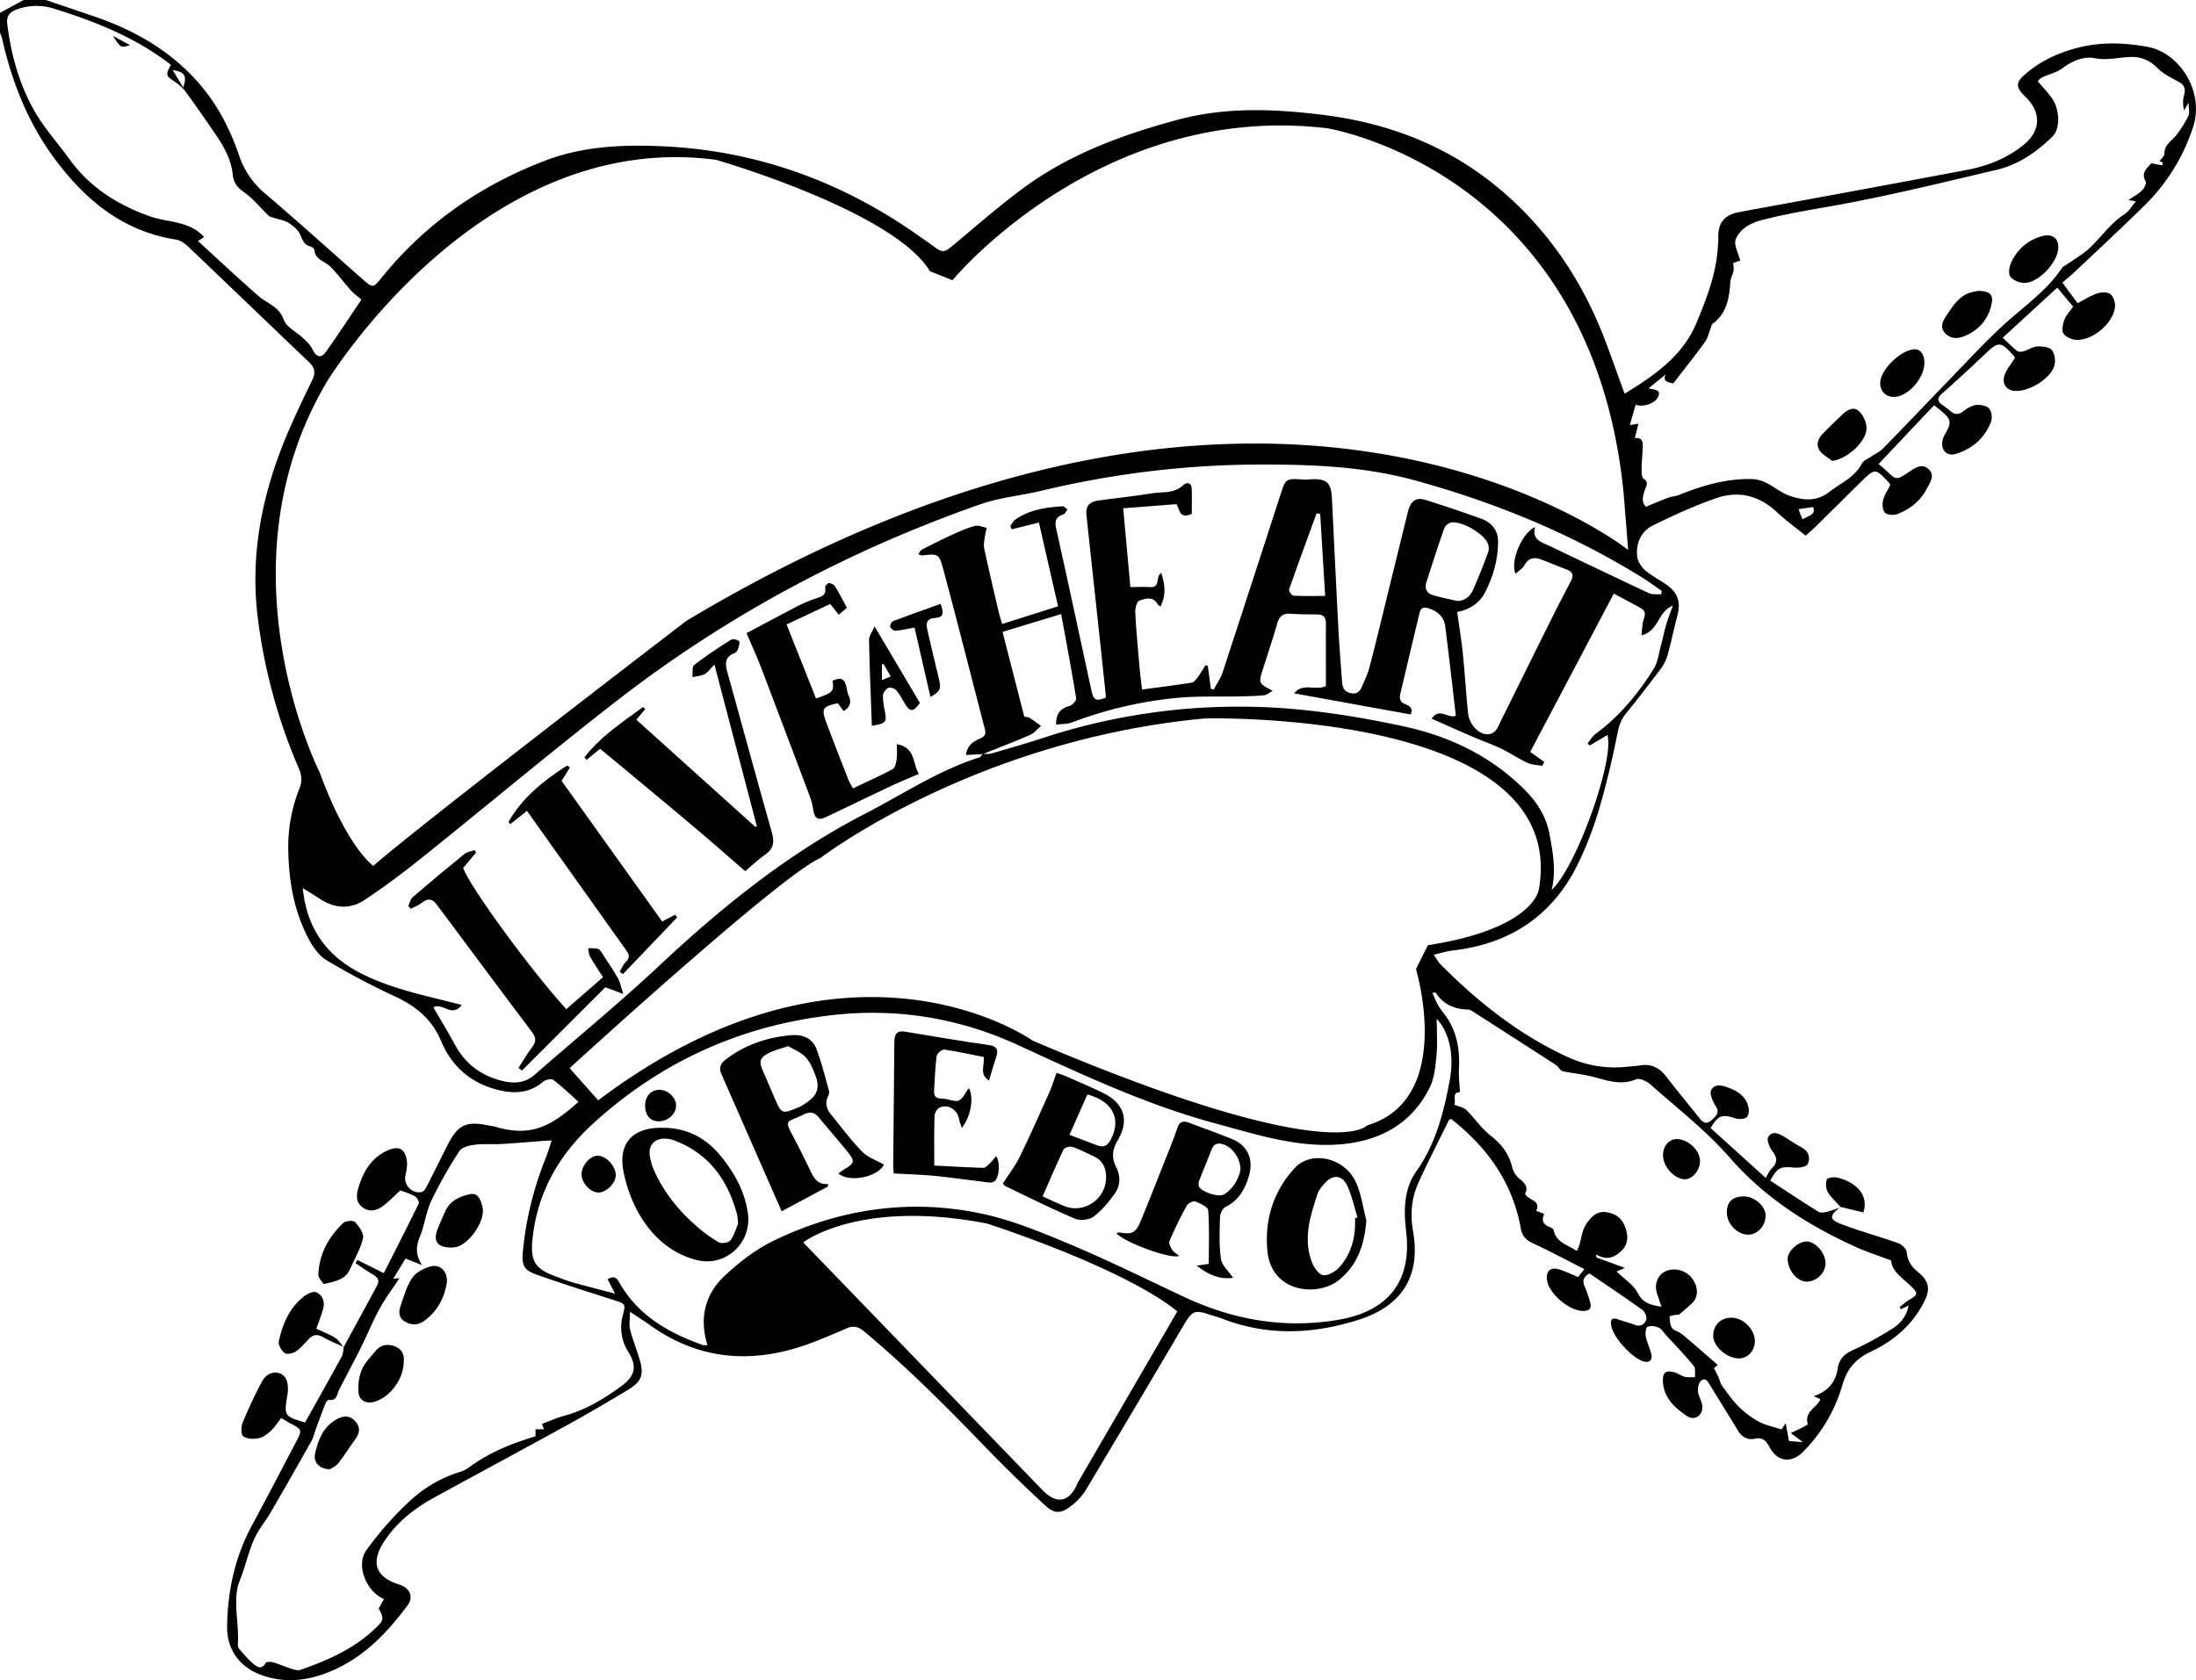 <svg id="Lager_1_Bild" data-name="Lager 1 Bild" xmlns="http://www.w3.org/2000/svg" viewBox="0 0 1920 1469.28"><path d="M300.67,1178c-6.17-2.87-12.56-5.36-18.43-8.73-5.12-2.94-8.85-2-12.6,2-3.45,3.68-6.71,7.77-10.83,10.5-2.64,1.74-7.85,3-9.83,1.53-2.85-2.06-5.89-7.16-5.25-10.21,3.23-15.28,9.37-29.43,22.09-39.43,2.88-2.26,8-4.68,10.68-3.58,5.5,2.28,7.64,8.15,6.13,14.14s-3.89,11.46-6.12,17.8c5.65,2.63,11.4,4.72,16.48,7.87,3.05,1.9,5.05,5.47,7.52,8.28Z"/><path d="M283,1122.91c-1.4-2.31-4.76-5.24-4.66-8.05.59-18.13,8.91-33,21.68-45.31,2.07-2,8.89-2.54,10.39-.89,3.54,3.87,8,10.12,7,14.23-2.18,9.35-7.44,18-11.37,26.93C302.06,1118.93,293.66,1120.55,283,1122.91Z"/><path d="M1609.34,1055.65c-3.86-4.36-8.41-8.3-11.32-13.22-1.74-2.92-1.93-7.73-.78-11,.53-1.5,6.19-2.34,9.08-1.65,15.71,3.78,28.06,14.81,22.86,30.54-6.61-1.6-13.37-3.25-20.11-4.87Z"/><path d="M784.12,650.8c16.74,3.06,13.52,16.94,19.28,25.93-9.12,4-17.44,7.41-25.57,11.24-18.51,8.71-36.92,17.67-55.4,26.45-7.17,3.4-10.11,1.57-11.37-6.25a63.92,63.92,0,0,0-3.24-12.25q-21-56-42.29-111.9c-3.69-9.66-8-19.06-12.83-30.33,15.22-8.06,30.56-16.31,46-24.3a115.58,115.58,0,0,1,14.74-6.07c4.67-1.64,9.35-2.73,8-9.55-.22-1.09,2-3.78,3.16-3.78,1.84,0,4.45,1.13,5.37,2.63,3.74,6,7,12.39,10.53,18.92l-7.19,6.05c-2.58-3.27-4.83-6.12-7.44-9.41l-38.15,17.9,25.72,64.71c14.84-5,15.9-6.16,14.44-15.5,7.4-3.17,10.29-1.94,12.13,5.22.66,2.57.8,5.37,1.93,7.71,2.82,5.88,1.28,10.14-4.35,13.64-1.68-2.35-3.36-4.67-5-6.89-13.34,2.78-14.65,4.72-10.16,16.74,6.3,16.9,12.89,33.69,19.46,50.49a71.66,71.66,0,0,0,3.89,7.24c11.85-5.63,23.5-10.81,34.71-16.8,2.09-1.12,3-5.44,3.42-8.43C784.55,660.07,784.12,655.8,784.12,650.8Z"/><path d="M524.6,654.83l-11.79,9.66L511,662.33c14-18.19,33-30.67,51.23-44l1.92,1.78-7.81,9.24,104.05,93.78,1.34-.61c-12.21-46.52-24.42-93-37.11-141.39-3.52,3.58-5.59,6.79-8.53,8.38-3.14,1.69-7.1,1.85-10.71,2.68.42-3.63-.52-9,1.5-10.59,10.24-8,21.15-15.12,32.12-22.08,1.62-1,5.65-.27,7.09,1.15,1,1-.1,4.62-.83,6.89a6.15,6.15,0,0,1-3,3.58c-9.06,3.42-8.22,9.92-6.14,17.38,12.9,46.3,25.48,92.69,38.59,138.94,2.29,8.1,2.22,14.19-5.19,19.52-6.84,4.91-13,10.71-18,14.86-15.17-13.15-29.42-25.77-44-38-25.22-21.26-50.62-42.3-76-63.42C529.32,658.56,527.06,656.8,524.6,654.83Z"/><path d="M495.11,882.56l32.11-28c-3.86-6-7.86-11.9-11.35-18-1.19-2.08-1.12-4.88-1.63-7.35,3,.17,6.16-.2,8.89.73,1.68.57,2.83,3,4,4.8,4.5,6.91,9.18,13.73,13.24,20.9,1.92,3.4,2.59,7.52,4.57,13.6l-15.66-5.87-72.92,72.86-3-2.38c3.89-6,7.41-12.29,11.77-17.93,3.7-4.77,3.87-8.27.08-13.29-25.82-34.2-51.31-68.65-76.92-103-2.23-3-4.51-5.93-6.75-8.91-3.89-5.17-7.95-5.12-12.88-1.12-2.74,2.22-6.31,3.43-9.51,5.1L357,792.36c1.21-2.61,1.76-6,3.74-7.71q22.39-19.24,45.34-37.84c2.31-1.87,5.8-2.29,8.75-3.39.47.71.95,1.42,1.43,2.12l-11.37,13.55C411.35,776.3,463.35,847.56,495.11,882.56Z"/><path d="M460.73,709.11l-14.55,11.57-1.66-1.77c12.13-21.48,30.86-36.32,51.29-49.45.83.57,1.66,1.14,2.5,1.7L491,682.85l87.93,123,11.39-5.91,1.71,2.35-47.47,49.64-2.71-2.2c1.66-2.78,2.84-6.09,5.11-8.23,3.42-3.24,3.68-6,1.07-9.71C519,791.1,490.09,750.38,460.73,709.11Z"/><path d="M762.29,634.71c-.92-25.58-2-50.37-2.49-75.18-.07-3.28,2.62-6.62,4.82-11.78,13.92,23.48,26.84,45.29,39.67,67-6,8.32-8.87,8.14-13.64-.25-2.2-3.87-4.35-7.91-7.31-11.16-1.4-1.53-5.25-2.51-6.93-1.66-2.12,1.06-4.33,4.22-4.42,6.55-.18,4.71.85,9.5,1.75,14.19C775.48,631.38,774.58,632.77,762.29,634.71Zm10.24-54-1.44.23v13.88l7.66-3.29Z"/><path d="M799.58,548.81c-6.47,1.16-11.58,2.4-16.75,2.8-1.5.11-4.05-2-4.5-3.5-.39-1.33,1.12-4.37,2.46-4.88,13.8-5.27,27.74-10.17,41.6-15.16,3.27,9,2.24,11.78-4.88,12.32-7.55.57-8,4.75-6.72,10.4,3.28,14.24,6.54,28.5,10.07,42.68,2.19,8.8,1.42,11.17-7.36,16Z"/><path d="M723.83,1037.64l-40.4,21.64c-18-40.94-35.35-80.52-52.74-120.09-2.3-5.24-.7-9.21,3.65-12.53,17.25-13.14,36.95-19.8,58.32-21.4,9.07-.68,17.58,2.78,21,11.63,4.62,12.08,7.66,24.77,11.19,37.25a7.23,7.23,0,0,1-.86,4.59c-2.86,5.81-1.38,11,2.36,15.59,9,11.17,17.66,22.77,27.65,33,4.91,5,12.48,7.5,18.84,11.12-5.36,10.89-30,16.09-39.87,7.77,2-1.41,3.85-2.78,5.76-3.94,8.35-5.06,8.87-6.89,2.55-14.71-8.35-10.35-17.15-20.34-25.62-30.6-3.67-4.44-7.69-4.92-12.71-2.47-16,7.85-17.8,3.66-8.09,22,4.73,8.92,9.16,18,13.53,27.11,3.12,6.49,6.41,12.55,15.54,11.85C723.88,1036.17,723.86,1036.9,723.83,1037.64ZM689.11,914.83c-6.68,2.34-11.85,3.62-16.53,5.9-8.34,4.07-9.24,7.47-5.52,15.91,3.52,8,6.93,16,10.39,24.05,5.81,13.46,6.42,13.71,19.83,8a28.14,28.14,0,0,0,3.62-1.63c12.34-7.53,17-13.49,11.91-26.92-2.11-5.61-4.65-11.6-8.67-15.82S693.91,917.74,689.11,914.83Z"/><path d="M840.91,986.37c-1-3.23-2-5.4-2.37-7.68-1.4-8.14-9.45-13.4-17-10.15-2.22.94-4.4,4.82-4.48,7.42-.43,14.07-.2,28.16-.2,43.33,14.5.73,28.73,1.59,43,2,1.78,0,3.81-2.23,5.4-3.76,2-1.94,3.68-4.21,5.61-6.47,3.64,4.49,3.23,18.5-1.52,22.09-2.59,2-8,.47-12.11,0-13.66-1.55-27.26-3.64-40.94-4.93-11.36-1.08-22.8-1.33-34.91-2-.17-2.92-.46-5.47-.43-8,.32-35.66.74-71.33,1-107,.05-6.51,1.94-10.23,9.41-9,24.39,4.06,48.78,8.18,73.25,11.73,7.19,1,8.35,4.19,6.42,10.24-2.17,6.78-4.19,13.61-6.36,20.72-8.63-5.25-3.75-12.83-4.6-20.55-11.27-2.22-22.83-4.82-34.52-6.47-2-.28-6.31,3.32-6.61,5.51-1.33,10-1.65,20.14-2.24,30.23-.28,4.79,1.38,7.24,7,7.13,4.88-.11,10.44,3.17,14.5,1.68,3.76-1.38,5.93-7.11,8.82-10.95C851.68,959.24,849.06,976.32,840.91,986.37Z"/><path d="M1078.13,1117.43c-11.09,1.72-21.22-2.32-31.81-10.58l10.54-1.59c0-15.66.6-31.29-.53-46.79-.21-3-7-6.15-11.28-7.76-1.87-.71-6.38,1.62-7.54,3.75-5.48,10-10.48,20.32-15,30.82-.83,2,1,5.56,2.48,7.88,1.25,2,3.68,3.25,5.91,5.1-7,3.49-50.81-13-54.68-20a10.72,10.72,0,0,1,3-.39c10.25,1.82,13.78.36,17.88-9.52,8.36-20.12,16.27-40.43,24.3-60.69,2.74-6.91,5.6-13.8,7.86-20.88,1.8-5.64,4.88-7,10.21-5,12.64,4.87,25.47,9.3,38,14.47,13.27,5.49,18.59,17.42,14.69,31.33-3.34,11.91-8.77,22-20.67,27.89-2.52,1.24-4.71,5.79-4.8,8.88-.37,12.22-.94,24.63.82,36.64C1068.39,1106.72,1074.28,1111.72,1078.13,1117.43Zm6.42-94.23c.08-10.18-6.78-19.74-14.91-22.41-4.66-1.53-8.25-.84-10.25,4.33-3.54,9.15-7.39,18.19-10.92,27.35a7.38,7.38,0,0,0-.13,5.19c2.29,4.88,17.47,9.68,22,6.77C1078.59,1039.13,1082.83,1031.06,1084.55,1023.2Z"/><path d="M577.84,986.29c21.75-.45,39.14,8.31,52.66,25.08,11.85,14.71,20.85,30.83,23.41,49.86,3.48,25.93-19.65,47.22-45.11,40.61-22.79-5.92-39.29-21.24-50.57-41.21a123.79,123.79,0,0,1-13-35.63C540.14,1000.34,552.73,986.25,577.84,986.29Zm67.5,83.68c-.43-4-.39-6-.86-7.73-8.09-30.47-24.82-53.66-55.33-65.07a24.84,24.84,0,0,0-6.22-1.34c-10.14-1-16.41,5.41-14.71,15.51a54.3,54.3,0,0,0,4.27,13.6c8.6,18.67,21.36,34.26,36.81,47.61a115.41,115.41,0,0,0,19.28,13.92c2.45,1.35,8.6.26,10.12-1.84C642.13,1079.87,643.73,1073.79,645.34,1070Z"/><path d="M876.91,1034.87c5.54-8.64,10.85-15.42,14.53-23,9.08-18.62,17.49-37.56,26-56.46,2.36-5.25,4-10.83,6.33-17.25,2.46.92,5.36,1.82,8.12,3,10.93,4.82,22,9.46,32.68,14.71,18.18,8.89,23.1,23.71,12.76,41.18-4.91,8.3-5.69,15.32-1.36,23.79,3.87,7.58,3.64,16-1.23,22.86-5.32,7.47-11.42,14.86-18.67,20.28-3.86,2.89-11.78,3.67-16.32,1.74-20.5-8.71-40.46-18.68-60.54-28.35A5.62,5.62,0,0,1,876.91,1034.87Zm34.69,11.36c6.62,3,12.56,5.89,18.65,8.4,17.54,7.22,36.86-6,36.83-25.17,0-8.36-3.21-14.92-11.29-18.49-6.06-2.67-11.91-5.93-18.16-8-2.17-.73-6.88.52-7.68,2.18C923.54,1018.48,917.79,1032.14,911.6,1046.23Zm39.1-89.1c-5.23,11.8-10.3,23.26-15.63,35.3l24.3,9.23c5.42,2.05,9,.23,11.67-4.85C980.64,978.72,973.11,963.14,950.7,957.13Z"/><path d="M1194.68,1067.5c-1.85,20.56-7.38,38.25-23.47,51.5-19.15,15.77-59.44,11.41-63.07-24.58-2.76-27.42,5.08-52.36,23.58-72.71,14.47-15.93,43.38-9.64,53.55,11.67C1190.28,1043.86,1191.66,1056.07,1194.68,1067.5Zm-9.93-2.21,2.12-.66c-2.86-9.18-4.84-18.76-8.81-27.44-4.55-10-13-10.43-20.12-2.09-2.23,2.6-4.78,5.35-5.83,8.48-6.45,19.43-12.88,39.1-5.32,59.63,1.74,4.73,5.71,10.94,9.73,11.87s10.6-2.73,14-6.34C1181.66,1096.64,1185.45,1081.58,1184.75,1065.29Z"/><path d="M538.37,1027.89c-.07,6.9-8.27,15-15.15,15-7.12,0-14.92-8.59-14.77-16.18s7.51-16,14.06-16C530,1010.6,538.45,1019.78,538.37,1027.89Z"/><path d="M564,966.65c.09-8,5.26-13.56,12.58-13.61,7.49-.06,14.86,7.09,14.55,14.12-.33,7.34-7.2,13.38-15.28,13.45C568.54,980.66,563.93,975.23,564,966.65Z"/><path d="M1602,403.08c-3.69-2.9-8.23-5.18-10.88-8.83-3.48-4.81-1.86-10.31,2.12-14.5,5.48-5.76,11.34-11.15,17-16.75,4.24-4.19,9.87-7.79,14.69-3.76,3.86,3.21,6.83,9.55,7,14.63C1632.5,385.67,1615.19,401.42,1602,403.08Z"/><path d="M1799.62,216.21c0,12.73-17.13,31.32-29.84,31.22-4.21,0-9.84-2.36-12.14-5.57-1.89-2.62-.92-8.63.75-12.23a41.06,41.06,0,0,1,27-23.1C1794,204.09,1799.62,208.11,1799.62,216.21Z"/><path d="M1729.54,254.34c11.11.3,13.78,3.75,11.38,13.07-3.27,12.76-11.22,21.47-23.27,26.52-6.15,2.58-12.31,2.49-17-2.53-5-5.39-2-10.78,1.43-15.9,6-8.91,11.69-18,23.35-20.33Z"/><path d="M1682.55,317.08c.22,12.11-11.88,27.27-23.7,29.72-9.61,2-16.8-5.4-14.56-14.94,2.53-10.77,16.87-24.33,27.71-26.21C1678.39,304.53,1682.41,308.89,1682.55,317.08Z"/><path d="M390.74,1121.4c-2.13,13.61-8.29,25.31-19.84,33.73-5.45,4-11.41,4-17.15.44s-5.12-9.09-3.33-14.22c2.85-8.17,5.27-16.87,10-23.87,3.2-4.7,9.76-8.15,15.49-9.84C384.74,1105,391.37,1111.75,390.74,1121.4Z"/><path d="M353,1190.63c-.13,15.24-11.47,30.78-25.2,35.12-7.07,2.24-13.73-.74-14.35-8.06a43.34,43.34,0,0,1,2.89-19.84c2.59-6.13,7.79-11.23,12.13-16.55s10.17-6.25,16.53-4C351.57,1179.71,353.54,1184.77,353,1190.63Z"/><path d="M394.77,1091c-12.36,0-16.29-5.48-12.17-16.13,2-5.19,4.35-10.25,6.59-15.35,4.21-9.56,12.88-13.42,22-15.25,7.16-1.44,9.18,5.87,10.58,10.74,3.41,11.85-11.59,33.69-23.75,35.71C396.73,1090.93,395.39,1091,394.77,1091Z"/><path d="M288.51,1284.92c-9.71-.24-14.76-6.48-13-14.05,2.71-11.61,6.78-22.46,17.77-29.09,5.76-3.47,11.56-4.7,16.77.52s4.8,10.7.51,16.49c-5.07,6.84-9.51,14.16-14.77,20.83C293.68,1282.29,290.1,1283.8,288.51,1284.92Z"/><path d="M1514.14,1152.35c10.24.12,20.27,10.42,20.17,20.72-.09,8.42-6.39,15-14.24,14.88-10.53-.18-22.41-10.84-22.22-19.94C1498.05,1158.53,1504.59,1152.25,1514.14,1152.35Z"/><path d="M1509.82,1060.47c-.09-9.17,4.75-14,14.32-14.21,9.33-.24,19.28,8.09,19.53,16.34.29,9.09-7,17.27-15.28,17.14C1518.83,1079.58,1509.92,1070.34,1509.82,1060.47Z"/><path d="M1596.1,1104.46c.17,8.41-7.59,16.22-16.24,16.36-8.44.13-16.65-9.51-16.89-19.84-.15-6.75,9.15-15.27,16.68-15.28S1595.93,1095.58,1596.1,1104.46Z"/><path d="M1465.78,996.13c9.65-.19,20.17,9.34,20.57,18.64.34,8-6.18,16.32-12.94,16.51-9.06.24-19.28-10.71-19.43-20.81C1453.87,1002.51,1459,996.27,1465.78,996.13Z"/><path d="M98.66,31.32l15,8.18C105.56,41.92,105.56,41.92,98.66,31.32Z"/><path d="M1609.09,1055.49l-.57.46.82-.3Z"/><path d="M1877.82,41c-21.68-4-42.72-4.44-63.92,1.48-16.65,4.65-31.82,12-44.67,23.76-6.39,5.82-6.44,9.86-.52,16.24,1.09,1.17,2.28,2.25,3.39,3.4,12.66,13.19,11.84,28.56-2.11,40.19-14.72,12.27-32,19.06-50.5,22.56-66.12,12.51-132.31,24.62-198.5,36.75-13.13,2.4-19,9.24-18.67,22.49.08,2.92-.22,5.85-.41,8.77-1.58,23.21-9.8,44.54-18.63,65.69-12.2,29.25-36.7,45.87-62.86,62-5.82-16-11.19-31.25-16.92-46.37-19.81-52.28-50.2-97.5-93.15-133.33-44.26-36.91-95.91-56.95-153.17-64.1-43.43-5.42-86.06-7.17-129,4.6-47.62,13-93.33,29.81-133.33,59.25-20.54,15.13-39.8,32-59.43,48.35-10.61,8.83-10.41,9.05-21.25,1.2-3.45-2.5-7-4.9-10.44-7.37-67.46-47.83-142.26-75-225-78.67-34.67-1.53-69.28,0-102.33,12.68-56.91,21.75-105.16,55.55-143.49,103.16-6.45,8-7.31,8-15.1,1.13C289.2,219.66,261,194.09,232,169.44a74.22,74.22,0,0,1-23-33.58c-7-20.47-16.49-39.78-30-56.89-25.36-32-58.86-51.7-96.87-64.7C68,9.47,54,4.75,40,0H20.78L0,11.19V28.77A28.75,28.75,0,0,1,1.68,33C10.25,71.32,24.3,107.24,47.9,139c26.92,36.18,59.77,63.4,106.11,70.53,3.83.59,7.76,3.49,10.71,6.3,35.28,33.59,70.33,67.42,105.61,101,5.09,4.85,5.65,9.37,2.66,15.56-7.85,16.28-15.75,32.57-22.71,49.24-21.49,51.47-32,105.16-24.64,160.66a482.55,482.55,0,0,0,35.27,128.87c2.68,6.19,3.74,11.29.75,18.82a136.9,136.9,0,0,0-9.63,53c.44,27.91,5.09,54.59,18.41,79.2,3.65,6.74,8.87,13.88,15.25,17.66a644.1,644.1,0,0,0,59.11,31.31c18.46,8.49,32.72,19.81,40.8,39.14,9.62,23,27.08,37.76,51.76,43.32,13.65,3.07,26.3,2,37.51-7.69,2.05-1.77,7.29-2.79,9-1.47,7.69,5.82,14.64,12.61,21.94,19.13-24.64,22-41.95,31-73.32,21.63-1.77-.53-3.68-.58-5.5-1-19.45-4.07-26.67-.6-35.79,17.39-6,11.86-11.86,23.8-17.94,35.63-1,2-2.53,4.62-4.32,5.09-8.2,2.17-16.07-5.78-14.51-14,.79-4.14,1.87-8.49,1.36-12.56-1.43-11.49-7.34-14.25-17.79-9.27-13.92,6.62-20.59,18.64-24.75,32.6-1.87,6.25-2,12.41,3.69,16.71,6,4.47,12.45,2.87,17.84-1.09s10.17-9.06,15.3-13.74c4.17,1.65,8.86,3,12.93,5.35,1.76,1,3.72,5,3,6.39-9.86,20.27-20.15,40.32-30.46,60.68l-23-11.5c-.55.93-1.1,1.86-1.64,2.79,4.82,3.18,9.52,6.58,14.51,9.47,4.19,2.43,7,5,4.26,10.14q-14.58,26.91-29.22,53.81l.16-.16c-.59,2.84-.55,6-1.88,8.47-10.57,19.34-21.4,38.54-32,57.58-17.91-5.21-18.43-6-15.74-22.44a45.37,45.37,0,0,0,.66-4.74c.35-6.43-.48-13.21-6.93-15.69s-12.55,1.22-15.58,6.86A402.26,402.26,0,0,0,212,1244.52c-1.4,3.4-1.27,10.22.79,11.64,3.33,2.3,9,2.45,13.38,1.57,3.88-.79,7.65-3.72,10.7-6.54,3.42-3.17,6-7.27,9-11.13,3.27,1.93,6.13,3.83,9.17,5.38,8.59,4.39,9.08,5.46,4.65,13.9-13,24.73-25.81,49.54-39.11,74.09-15.07,27.8-21.63,57.66-22,89-.21,20.39,11,35.57,30.22,42.49,16.93,6.1,33.92,5.58,50.91.12,33.3-10.71,56.59-34.06,76.68-61.23,5.53-7.49,1.87-15.26-7.69-18.24-20.28-6.33-24.72-19.1-13.09-37.11,11-17,26.37-29.13,43.84-38.72,38.48-21.11,77.16-41.85,115.59-63,18.17-10,36.1-20.49,53.88-31.2,12.13-7.3,14.27-13.48,10.29-26.77-2.59-8.66-6.05-17.08-8.24-25.83-1.08-4.33-.19-9.16-.19-15.82,7.19,4.79,12.13,7.85,16.83,11.24,46.13,33.26,95.32,34.68,146.62,14.18,8.64-3.45,17.27-7,25.75-10.79,5.8-2.6,10.33-1.74,15.3,2.4,37.51,31.25,71.91,65.72,105.75,100.83,17,17.61,34.56,34.66,52.49,51.31,8.54,7.93,14.27,7.61,23.42.32a52.08,52.08,0,0,0,12.26-13.36Q991.9,1232,1034,1160.42c8.76-14.82,9.9-15.37,26-10,2.77.93,5.63,1.64,8.35,2.69,39.76,15.41,79.63,13.76,119.64,1,38-12.15,54.3-38.26,47.47-77.4-2.56-14.67-1.41-28.85,4.61-42.2,8.42-18.64,17.84-36.82,26.87-55.17.17-.34.92-.39,1.87-.74,31.49,24.69,53.69,55.5,60.89,95.83,1.23,6.86,4.92,10.27,11.09,13.12,14.86,6.86,29.29,14.63,44.49,22.34l-5.55,6.87c-5.91-2.41-11.17-5-16.71-6.69-7.37-2.21-11.38,1.54-10.49,9.11,1.43,12.06,19.75,27.56,32,27.25,5.38-.14,7.31-2.62,5.73-7.68a113.08,113.08,0,0,0-4.7-13.56c-2.31-5.07-1.28-8.55,4.11-11.54,15.44,10.53,31.13,21,46.45,32,2.13,1.53,4,6.19,3.21,8.43-1.44,4.09-5.14,6.51-10.31,4.42-4.43-1.79-9.18-2.76-13.64-4.46-6.36-2.42-7.62,0-6.51,5.89,1.93,10.21,19,28.68,28.83,30.82,4.65,1,7-1.74,6.23-5.73-1.06-5.4-3.81-10.46-4.93-15.86-.59-2.87-.18-8,1.42-8.81,2.59-1.29,6.84-.55,9.82.7,2.46,1,4.1,4,6.08,6.19,8.27,9,16.82,17.84,24.58,27.29,1.77,2.16.85,6.54,1.17,9.89-3-.1-6.21.28-9.1-.42s-5.68-2.9-8.69-3.77c-8.09-2.34-10.86.07-10.3,8.52.93,14.07,10.46,22.48,20.84,29.56,6.74,4.6,14.36-.61,13.55-8.74-.43-4.33-3.38-8.4-3.83-12.74-.33-3.07.65-7.5,2.77-9.34,3.68-3.2,5.81.54,7.72,3.69,8,13.19,16.24,26.24,24.21,39.46,3.55,5.88,8.28,9,15.22,7.51,6.39-1.35,9.66,1.69,12.49,7.07,7,13.32,19.25,14.88,29.86,4.07a136.18,136.18,0,0,0,34-58c4-13.91,11.38-22.85,24.57-29.07,20.1-9.46,36.75-23.51,47-43.9,5.61-11.15,4.21-18.09-5.41-25.85-5.65-4.57-9.18-9.78-9.92-17.4-.29-2.85-4-6.67-7-7.74-16.45-5.87-33.36-10.48-49.69-16.62-11.09-4.16-11.17-7.47-1.81-14.74a104.53,104.53,0,0,1-10.86,3.71c-2.51.61-5.92,1.2-7.82,0-14.21-8.83-28.15-18.11-42.14-27.21,6.46-11.64,8.77-12.47,21.25-11.37,3.89.34,10.38-.69,11.52-3.08,2.39-5,1.23-10.89-4.85-14.29-5.34-3-10.47-6.32-15.63-9.6-4.84-3.09-10.7-5.33-14,.15-1.54,2.56,1,9,3.53,12.29,4.41,5.73,4.79,10.07-.45,15.23-2.23,2.19-3.49,5.35-5.32,8.28l-48.17-43.59c6.8-11.35,10-12.26,21.45-8.53,3.14,1,8.26.85,10.29-1.07s2-6.95,1-10.11c-2.24-7.67-8.31-12-15.53-14.95-5.88-2.36-12.88-4.92-16.59,1.24-1.76,2.93,1.08,9.92,3.67,13.88,4.1,6.27.48,9-3.39,12.6-4.38,4.05-7.37,2.37-10.51-1.58-9.58-12.09-19.52-23.89-28.88-36.13-5.86-7.67-12.78-11.73-22.6-10.18-3.94.62-8,.81-11.92,1.22a98.07,98.07,0,0,1-52-8.51c-42.52-19.53-78.29-48.07-111-80.88-2-2-3.25-4.54-6.06-8.57,6.56-1.49,11.5-3.11,16.56-3.69,51.76-5.94,89.36-31.91,111.26-79.36a322.61,322.61,0,0,0,16.9-44.74c6.22-21.37,11.42-43.09,15.74-64.92,1.34-6.8,3-12.51,7.3-17.86q15.57-19.26,30.45-39.06a39,39,0,0,0,6.33-12.63c3.15-11.18,5.32-22.63,8.36-33.84,3.23-11.92.9-20.13-9.06-27.27-6.26-4.49-13.38-7.92-19.14-12.95-3.39-3-6.52-8-6.88-12.36-1-11.38,3.5-21.7,13.88-26.79,17.86-8.76,36.08-17.1,54.83-23.67,19.49-6.83,37.64-2.74,53.19,11.83,7.89,7.38,16.73,13.75,25.41,20.8,3.17-2.81,5.85-5,8.29-7.38,13.29-13.08,26.47-26.27,39.78-39.33,12.8-12.56,12.86-12.51,25.23.91a5.81,5.81,0,0,1,.68,1.57c-2.16,4.43-5.17,8.75-6.29,13.52-.81,3.41-.34,8.73,1.83,10.78s7.64,2.24,10.81,1c11-4.2,20-11.35,25.51-21.9,2.84-5.42,7.77-11.83,1.56-17.42-6-5.39-12.12-.61-17.38,2.82-10.71,7-10.58,7.13-19.88-1.74-1.88-1.79-4-3.39-6.36-5.43L1691,354.4c15.76,12.24,16.49,13.53,8.66,27a13.78,13.78,0,0,0-1.49,5.36c-.84,7.57,4.63,12.46,12,10.14,14.48-4.57,25.17-13.86,30.62-28.1,1.26-3.3.57-9-1.63-11.5s-7.6-3.6-11.34-3.15c-3.94.46-8,3-11.25,5.51-4.17,3.19-7.55,3.09-11.34-.19a80.42,80.42,0,0,0-7-5.36c-4.79-3.32-4.5-6.2-.18-10q18.51-16.44,36.46-33.49c13-12.43,14.36-12.56,26.32.72a5.38,5.38,0,0,1,.81,1.8c-3,4.73-6.48,8.92-8.54,13.71-3.41,7.94.6,14.44,8.46,15,12.21.83,31-10.36,34.55-21.9,1.29-4.16.45-10.63-2.15-13.82-2.26-2.77-8.42-3.35-12.77-3.12-4,.21-7.89,3-12,4.21-1.71.51-4.35.63-5.57-.34-4.31-3.42-8.18-7.38-12.62-11.52l47.72-43.82,13.87,16.63c-3,4.34-6.23,7.53-7.62,11.37s-2.71,9.56-.85,12.2c2.23,3.18,7.86,5.54,12,5.51,14.29-.11,30.7-14.06,33-28,.64-3.77-1-9.35-3.72-11.82-2.29-2.1-8-2.07-11.47-.92-6,1.95-11.36,5.53-17.48,8.68-4.33-5.91-8.36-11.39-13.24-18.06,4-3.44,7.66-6.44,11.11-9.7,20.11-19,40.43-37.84,60.16-57.26a169.25,169.25,0,0,0,43-69.15C1927.53,80.13,1905.77,46.23,1877.82,41ZM160.15,76.55l-9.08-15.26C161.59,62.89,163.69,66.38,160.15,76.55Zm113,228.88c-1.73-3.65-5-6.73-8-9.6-5.75-5.52-14.78-9.67-17.08-16.26-4.06-11.59-14.31-14-21.81-20.48-17.82-15.52-35-31.73-53.2-48.3l5.39-3.45c-12.95-14.49-31.84-12.56-47.85-18.3-28-10.06-52-25.15-69.65-49.53-10.57-14.6-22.92-28.17-31.61-43.79C16.55,72.64,9.52,47.18,6.33,20.79c-.89-7.31,2.76-10.64,9-12.8a50.3,50.3,0,0,1,32.16-.33c36.19,11.28,71.18,25.16,102,49.06-5,8.61-4.45,9.8,3.61,14.93a36.79,36.79,0,0,1,9.71,9.24c8.64,11.81,16.9,23.89,25.21,35.92,7.61,11,14.08,22.45,15.54,36.23.64,6.05,3.51,10.65,9.3,14.67,8.25,5.73,14.75,14,22.11,21,1,.93,2.62,1.2,4,1.66,4.54,1.5,9.57,2.17,13.5,4.62s8.28,6.21,10.06,10.4c2,4.69,3.43,8.64,8.74,10.15,1.39.4,3.49,1.78,3.57,2.83.66,9,9.27,10,14,14.78,6.43,6.53,11.9,14,18,20.81,2.5,2.79,5.63,5,9.12,8.06-10,14.85-20.2,30.59-31.12,45.81C280.63,313.79,276.37,312.17,273.18,305.43Zm12.21,29.12S419.6,112.17,626.18,139.8c0,0,155.27,44.74,186.85,97.38l19.74,7.89s129-156.58,327.63-132.9c0,0,231.59,36.85,259.22,319.75l3.92,49s-309.14-246-823.39,62c0,0-272.34,208.62-279.53,219.93,0,0-21.59,24.66-47.28,3.08,0,0-18.5-42.13,2.06-68.85l4.11-21.59S189.33,497.71,285.39,334.55Zm258.32,877.3c-15.48,11.48-31.8,21.27-50.65,26.36-6.38,1.72-12.47,4.52-19.09,7,.58,1.66,1,3,1.63,4.67h-7.36v6.21c-21,6.28-40.58,14.14-57.88,27a26.06,26.06,0,0,1-7.76,4,113.12,113.12,0,0,0-43.34,24.71,287.86,287.86,0,0,0-38.94,43.94c-9.43,13.12-.05,36,15.38,42.66-1.54,2.8-3.08,5.57-4.58,8.29,5.08,9.17,4.44,10.32-3.54,17.89-18.6,17.63-41.34,27.56-65,35.75-2.13.74-5-.09-7.39-.84-5.55-1.77-10.91-4.17-16.5-5.8-2-.58-5.84-.45-6.46.68-3.35,6.08-7.46,3.33-10.55.8-4.44-3.65-8.17-8.2-12-12.54a6.74,6.74,0,0,1-1.7-4.37c1.13-16-3.12-31.93-.67-47.87.79-5.16,3.22-10.07,4.91-15.1,3.37-10,6-20.38,10.36-30,3.68-8,9.64-15,14.13-22.72q18-31,35.6-62.31c1.92-3.42,2.69-7.48,4.08-11.21,2.77-7.49,5.53-15,8.48-22.4.42-1.07,2-2.55,2.83-2.44,6.94.92,6.82-4.67,8.84-8.74,6.21-12.53,13-24.8,19.2-37.32,5.54-11.13,10.18-22.72,16.14-33.61,5-9.16,11.38-17.59,17.38-26.7l-5.4.43,10.7-17.63,14.41,5.71c-5.37-8.46-5.55-15.92-1.94-24.56,4.28-10.23,5.43-21.84,10.13-31.81a377.06,377.06,0,0,1,24.64-43.48c2.16-3.35,8.64-4.84,13.35-5.41,7.89-1,16-.22,23.93-.68,12.38-.71,24.74-1.83,37.11-2.76,1.56-.12,3.12-.16,6.2-.31-2,5.83-3.51,11-5.49,16a293.24,293.24,0,0,0-19.72,81.12c-1.12,12,.72,16.24,12.05,20.23,22.27,7.84,44.78,15,67.28,22.19,10.53,3.36,10.64,3.32,8,13.58a40.11,40.11,0,0,0,5.07,32.15C557.1,1194.81,555.26,1203.27,543.71,1211.85ZM942,1297.16s-9.56,28.23-31.27,5.21L702.27,1086.52S750.92,1048.31,863,1070c0,0,119,38.22,166.34,76.87Zm325.21-350.75c-5.18,27.59-12.22,54.28-28.86,77.89-10.93,15.51-11.15,33.94-8.95,52.35,5.24,43.84-15.56,70.2-59.65,77.6-47.09,7.9-91.52,0-134.32-20-33.21-15.58-66.11-31.89-99.91-46.09-25.4-10.68-51.38-21.46-78.17-27-62.33-13-123.07-4-180.33,23.56-15.8,7.6-30.48,18.83-43.34,30.89-17.07,16-22.6,36.81-15.09,60.83-2.16-.09-3.27.11-4.2-.22-29.71-10.56-56.19-25.57-72.55-54-2.44-4.23-4.51-7.28-10.59-3.41l6.58,12.52c-13.31-3.52-25.07-6.5-36.75-9.75-4.85-1.36-9.55-3.27-14.31-5-19.66-7-23.47-13.9-21-34.93,4.63-39.75,23.29-72,52.31-98.64,59.16-54.25,129.07-85.9,208.51-95.15,56.58-6.59,111.3,2.08,163.47,26.07C946.08,939.7,1002,966,1061.8,982.2c36.46,9.87,72.86,21.91,111.22,18.43,33.83-3.06,61.71-18.15,77.22-50,4-8.27,4.83-18.41,5.73-27.82.94-9.75.21-19.67.21-32,2.54,3.39,4,4.94,5,6.72C1270,913,1270.39,929.51,1267.22,946.41Zm-12-78.42c6.6,10.3,16.26,14.65,28.21,14.83a9.29,9.29,0,0,1,4.38,1.81q36.23,23.19,72.33,46.53c1.76,1.14,2.89,3.2,4.48,4.63a6.26,6.26,0,0,0,3,1.31c8,1.44,16.07,2.39,23.94,4.28,12.84,3.08,25.17,8.33,38.92,2.47,3.08-1.31,9.42,1.71,12.64,4.57,23.44,20.86,48.63,40.3,69.12,63.81,30.6,35.12,68.11,59,109.56,77.92,9.78,4.47,20.1,7.76,31.7,12.18.5,9.54,10,15.31,17.5,22.64,6.17,6.06,5.86,7.32-1.39,11.54-3.11,1.82-5.82,4.32-8.71,6.51l1,1.91,6.83-3.2c-1.7,9.12-7.12,15.73-14.17,20.17a286.13,286.13,0,0,1-34.93,19c-7.73,3.47-11.76,8.19-13,16.37-1.81,12-9,19.7-20.94,23.71l5.77,2.51a4.57,4.57,0,0,1-.31,1.31c-3.89,6.59-13.57,10.17-10.57,20.51.16.54-3.15,2.22-4.95,3.16-3,1.54-6,2.91-9.88,4.78l10.53,7.93-12.17-1c-.86-4.74-1.69-9.26-2.82-15.48l-3.79,5.34c-7.14-2.36-13.85-3.63-19.58-6.72a77.29,77.29,0,0,1-17.54-13c-5.6-5.55-10.14-12.22-14.85-18.61-1.45-2-1.83-4.69-2.87-7-1.13-2.53-2.46-5-4.12-8.28l3.4-2.73c-9.09-7.88-18-15.73-27.08-23.4-2.82-2.39-5.76-5-9.11-6.3-6.36-2.39-5.33-8-6-12.65-.08-.5,5.34-1.84,8.17-1.61,3.78-3.3,7.67-6.49,11.34-9.92,5.76-5.38,5.82-14.08.32-21.67s-16.57-10.18-24.28-5.92c-6.5,3.6-9.14,11.78-6.35,19.53,1.19,3.33,2.26,6.71,3.7,11-9.63-1.54-16.28-3.26-20.77-12.14-3.51-6.92-11.3-11.68-18.47-18.66l7.26-3.18-25-9.16-.11-2.57c9.07,5.39,16.16,2.85,22.46-3.54,5.92-6,5.5-12.88,3.06-20-2.79-8.16-8.87-12.56-17.18-13.5-7.37-.84-11.62,3.2-16.13,9.14-5.79,7.63-4.59,16.91-9.2,24.86-7.2-5.3-17.88-6.93-20.16-18.31-.2-1-1.79-2-2.94-2.42-5.69-2-8.29-5.61-5.27-11.66l-7-2.75c4.22-9.73-7-8.83-9.84-15,3.08-5.2.2-9-4.68-12.88a19.07,19.07,0,0,1-6.42-9.76c-2.77-11.9-9.2-20.49-18.85-28-8.07-6.31-14-15.32-21.39-22.57-2.43-2.36-6.6-2.93-10.56-4.56,1.94-3.27-2.61-10.92,5-11-.33-6.78-1.23-13.59-.87-20.33.83-15.54-1.33-30.28-9.76-43.65-2.47-3.92-5.69-7.4-8.08-11.37-2.08-3.45-3.47-7.32-5.38-11.47C1254.37,868.05,1255.13,867.81,1255.25,868Zm90.26-90.44s-3.13,34.44-97.06,49.06L1238,847.48s34.44,113.76-42.79,136.73c0,0-30.27,37.57-292.24-74.11,0,0-159.64-114.05-379.94,52.17l-25-28.16S682.76,765,717.2,750.41c0,0,134.64-103.32,336.07-122.11C1053.27,628.3,1372.65,620,1345.51,777.55Zm117.17-248c-2.4,6.75-4.36,11.54-5.79,16.47-1.77,6.06-3,12.28-4.64,18.37-1.93,7-2.73,14.74-6.43,20.66-13.61,21.78-29.88,41.41-50.8,56.81-2.81,2.07-4.64,5.45-6.92,8.23l1.93,1.84,15.43-9.18c6.26,22.12-27.18,115.68-48.75,135.43,4.09-17,1-32.8-1.92-48.78-3.16-16.94-12.18-29.61-24.16-41.16-29.26-28.21-64.61-44.71-103.76-53.12-46.62-10-93.79-17.06-141.59-17.14a547,547,0,0,0-172.69,27.18c-15.14,5-30.5,9.33-45.81,13.77-2.26.66-4.79.36-7.22.44,13.71-5.49,27.51-10.73,41-16.64,3.67-1.6,6.46-5.23,9.66-7.93-3.38-2.41-6.68-4.94-10.2-7.14-1.2-.75-2.94-.64-4.43-.92-6.33-24.66-12.59-49.07-19-74.16L927.8,537c4.56,25,9.15,49.25,13.12,73.58.32,2-3.17,6-5.56,6.71-7.74,2.12-12.14,6.27-12,16.37,4.7-.59,9.72-.3,14-1.91a351.78,351.78,0,0,1,93-21.56c17.42-1.55,35-.8,52.57-1.17,7.43-.16,14.88-.28,22.27-1,2.32-.22,4.47-2.24,7.56-3.9-12.6-6.62-12.55-6.61-8.43-19.38,4.23-13.15,8.55-26.29,12.41-39.55,1.76-6.05,4.86-8.92,11.37-8.47,7.69.53,15.43.52,23.15.6,5.08,0,8,1.95,8,7.52-.07,18.36,0,36.72,0,55.07-8.65,4.48-20.23-3.27-27.71,6.43l101.63,18.42c2.46-3.72.56-7.1-4.11-8.78-5-1.78-5.75-5-4.71-9.39q8.35-35.32,16.76-70.63c1-4.06,3.24-5.47,7.68-4.08,8.16,2.55,13.74,7.48,14.82,16,3.29,25.83,6.17,51.72,9.25,78-6.62,3.11-14.18-7.76-21.15,2.64,12.52,5.52,24.57,10.91,36.68,16.13,8,3.44,16.23,6.28,24,10s15.22,8.8,23.16,12.49c3.86,1.79,8.56,1.79,12.89,2.61l1.71-3.43-12.26-8.8L1411,519.11c8.12,4.35,15.8,8.44,23.45,12.59,4,2.18,4.32,5.1,2.83,9.39s-1.4,8.88-2.17,14.48C1450.56,551.93,1449.05,535.07,1462.68,529.54Zm-335.6-13.95c7.81-22.36,16-44.57,24.15-66.81l3.09.72,4.33,71.65c-9.42,0-18.6.25-27.74-.25C1129.47,520.82,1126.64,516.84,1127.08,515.59Zm120.11-6.65c5.08-15.66,10.09-31.34,15.55-46.86a9.26,9.26,0,0,1,6-5.15c9.21-1.57,28.82,9.79,32.13,18.35a11.4,11.4,0,0,1,.36,7.39c-4,11-8.33,21.84-13,32.56-3,7-8.24,10.44-14.38,10.28-6.76-1.61-14.09-3-21.19-5.15C1247.26,518.7,1245.42,514.41,1247.19,508.94Zm188.8-3.75c5.82,3.61,11.32,7.74,17,11.63-.22,1-.43,2-.64,3-3.59-.33-7.62.29-10.69-1.15-29.15-13.61-58.13-27.58-87.19-41.4-6.91-3.28-15.22-5.26-12.26-16.36-11.57,5.17-22.1,30.29-17.07,40.88,2.85-2.7,6.22-4.75,7.9-7.73,3.48-6.16,8.27-7,14.14-4.88,7.49,2.74,14.81,5.92,22.28,8.69,5.48,2,6.8,5.11,4,10.42q-9.7,18.33-18.93,36.92c-14,28.08-27.81,56.26-41.83,84.33-2.88,5.76-4.68,13.29-13.45,12.5-7.23-.66-14.68-9.11-15.63-18.22-1.82-17.47-2.84-35-4.63-52.49-1.21-11.83-3.17-23.58-4.9-36.12,9.83-2.1,18.86-6.75,24.07-16.67,7.41-14.13,11.66-29.22,11.66-45.13,0-9.69-5.73-16.59-14.8-19.84-16-5.73-32.15-11.21-48.39-16.32-8.68-2.74-13.25.66-15.76,10.82q-11.94,48.4-23.76,96.85c-3.31,13.43-6.54,26.88-10.19,40.21-1.39,5.07-3.82,9.87-5.88,14.76-1.87,4.46-4.26,7.57-10.17,6.23-5.68-1.28-7.08-5-7.44-9.83-1.11-15.13-2.37-30.25-3.16-45.4-2-38.27-3.83-76.55-5.7-114.82-.69-14.27-4.53-17.74-18.86-16.89a49.93,49.93,0,0,1-6.35.17c-15.21-1-15.15-1-20,13.9q-25.06,77.38-50.33,154.7c-1.74,5.29-5.15,10-7.78,15l-2.51-.59-2.73-20.2-2-.38c-2.35,3.66-4.55,7.42-7.12,10.92-1.28,1.74-3.09,4-4.93,4.29-14.15,2.21-28.37,4-43.42,6-.75-6.59-1.58-12.54-2.1-18.52-1.4-16.17-2.93-32.34-3.8-48.55-.19-3.62,1.26-9.79,3.48-10.59,5.28-1.91,12.11-4.22,16.18,3.22.35.63,1.17,1,2.27,1.94,5.17-9.89,4.14-19.41.73-29.48-5.2,3.2-.37,12.94-9.56,12.42-5.53-.31-11.09-.06-17.4-.06-2.09-23.05-4.13-45.5-6.26-68.88l46.52-3.6c3.25,4.62,2.1,13.3,13.44,8.51,0-6.56.24-14.41-.08-22.24-.23-5.44-4.74-5.49-7.28-3-8,7.77-18.3,5.71-27.63,7.26-15.48,2.56-31.13,4.12-46.68,6.3-8.11,1.14-11.2,5-10.37,13,3.26,31,6.66,61.91,10,92.87Q963.53,576.84,967,610c-8.57,3.45-10.85,2.5-12.66-5.8C944.06,557,934,509.6,923.44,462.37c-1.55-6.92-.13-10.39,6.36-12.59,1.49-.5,2.36-2.8,3.52-4.28-1.45-1-3-2.86-4.35-2.76-14.67,1-29.17,3-41.55,11.9-1.75,1.25-2.73,3.57-4.07,5.39l1.26,2.86,23.73-5.95c5.5,24,11,48.26,16.76,73.27l-48.89,15.48c-1.13-3.89-2.28-7.31-3.1-10.81-4.29-18.38-8.65-36.75-12.59-55.2-.73-3.42.19-7.25.63-10.85a67.82,67.82,0,0,1,1.62-7.23c-3.5-.63-7.33-2.5-10.44-1.66-6.88,1.86-13.51,4.82-20,7.79-8.94,4.07-17.7,8.51-26.45,13-1.14.58-1.75,2.19-3.06,3.92,1.71.54,2.64,1.14,3.5,1.05C820,484.25,821,484,824.63,497.5c12.56,46.7,24.34,93.61,36.54,140.41,1.12,4.31-.5,6.26-4.2,7.91-5.55,2.49-11.05,5.29-12.45,14.44l14.6-.79c-.9,1-1.6,2.47-2.66,2.81-35.86,11.34-67,32.25-100,49.29-67.12,34.59-125,81.35-179.87,132.75-35.1,32.91-72.43,63.44-108.65,95.16C459.22,947.09,450,948,439,945.21c-18.48-4.62-32.05-14.73-41.13-31.4-6.06-11.12-12.65-22-18.95-32.85,8.09-4.62,16,9.4,24.81-2.13-6.57-1.66-12.06-3.08-17.57-4.42-23.51-5.74-46.88-11.53-68.87-22.34-31.3-15.39-49.07-39.7-52.57-75.38,5,3.13,9.88,6,14.54,9.1,12.77,8.57,26.54,9.73,39.1,1.47,17.73-11.65,34.74-24.52,51.32-37.8C426.38,704,482.05,657.24,539.47,612.7,635.68,538.07,742,481.42,856.81,441.1c17.39-6.11,36.32-7.7,54.38-12.06a823.89,823.89,0,0,1,193-22.8c44.72-.05,89.48,1.92,133,13.89C1307.31,439.42,1374.05,466.75,1436,505.19Zm140-51c-1.3-3.28-2.47-6.19-3.56-8.93l12.8-1.86C1588,450.15,1581.2,451,1575.94,454.16ZM1913.36,101.3a101.21,101.21,0,0,1-10.55,16.85c-3.87,5.11-10.39,8.18-10.43,16.11,0,2.4-3,4.79-4.19,6.6l2.83,1.36c-.16.79-.33,1.59-.49,2.39l-9.63-1.81c-3.41,4.2-9.41,7.92-4.84,16.11.86,1.55-1.42,5.86-3.36,7.74-3.17,3.07-7.26,5.19-11.82,8.3l6.57,1.12c-3.57,4.17-6,8.69-9.79,11.13-12.07,7.77-20,19.51-30.11,29.18-6.23,6-14.07,10.3-21.2,15.35-1.06.75-2.54,1.19-3.21,2.19-14.22,21.37-35.57,35.35-53.86,52.53-16.27,15.28-31.44,31.73-47,47.79-18.69,19.31-37.14,38.85-56,58-3.17,3.24-7.67,5.17-11.5,7.79-2.41,1.64-5.7,2.93-6.87,5.25-6.11,12.09-18.41,17.06-28.19,24.7-10.38,8.11-21.35,8.34-35,3.58-11.52-4-19.4-14.31-33.21-14.61-22.84-.48-43.46,5.83-64,14.08-2.77,1.11-6,1.09-8.8,2.15-6.27,2.35-12.41,5-19.6,8-4.45-4.49-2.62-10.06-.62-15.67,1.13-3.15,3-5.95-1.45-8.85-1.74-1.15-1.78-5.63-1.76-8.59,0-6.08.74-12.15,1-18.24.19-4.75.1-9.5-6.91-8.69,1.13-4.57,2-8.16,3.15-12.64l-7.54,1.2c1.78-6.25,3.44-12,5.11-17.87,5.62,2.53,16-.67,19-5.67,4.32-7.29-2-7.32-7.77-8.54l15.06-12.2c-2.84,6.06,1.47,6.64,6.56,7.93,9-11.7,18.57-23.69,27.58-36.07,2.56-3.52,3.54-8.2,5.22-12.35.5-1.23.58-3,1.48-3.64,12.45-9.11,14.75-22.39,15.6-36.48.2-3.34,2.11-6.56,2.81-9.92.39-1.87-.11-3.92-.25-6.87l6.09-2.11c-1.54-6.53-5.82-13.89-3.85-18.65,3.91-9.46,13.07-14.34,23.52-17,25.35-6.55,51.22-10.14,76.85-15.09,42.76-8.25,85.11-18.65,127.52-28.62,19.35-4.55,35.26-15.59,49.24-29.4,6.28-6.2,6.42-22.1,0-32.14-3.55-5.54-8.37-10.27-13.17-16,.61-.53,2.08-2.46,4-3.39,5.81-2.77,12.61-4.11,17.57-7.91,8.48-6.5,19.21-10.66,27.84-8.9,11.85,2.42,22.28-1,33.32-1,7.94-.06,15.55,3.17,21.87,9.61,5.07,5.17,12.12,8.54,18.63,12.1,5.19,2.84,6.28,6.32,4.72,11.81a25.22,25.22,0,0,0,.09,13.24c.89-1.55,1.78-3.11,3.89-6.77C1913.58,95,1914.62,98.71,1913.36,101.3Z"/><path d="M279.51,675.41s21.56,63,49,83.59c0,0-15.69,39.22-56.88,13.73C271.65,772.73,239.31,729.12,279.51,675.41Z"/></svg>